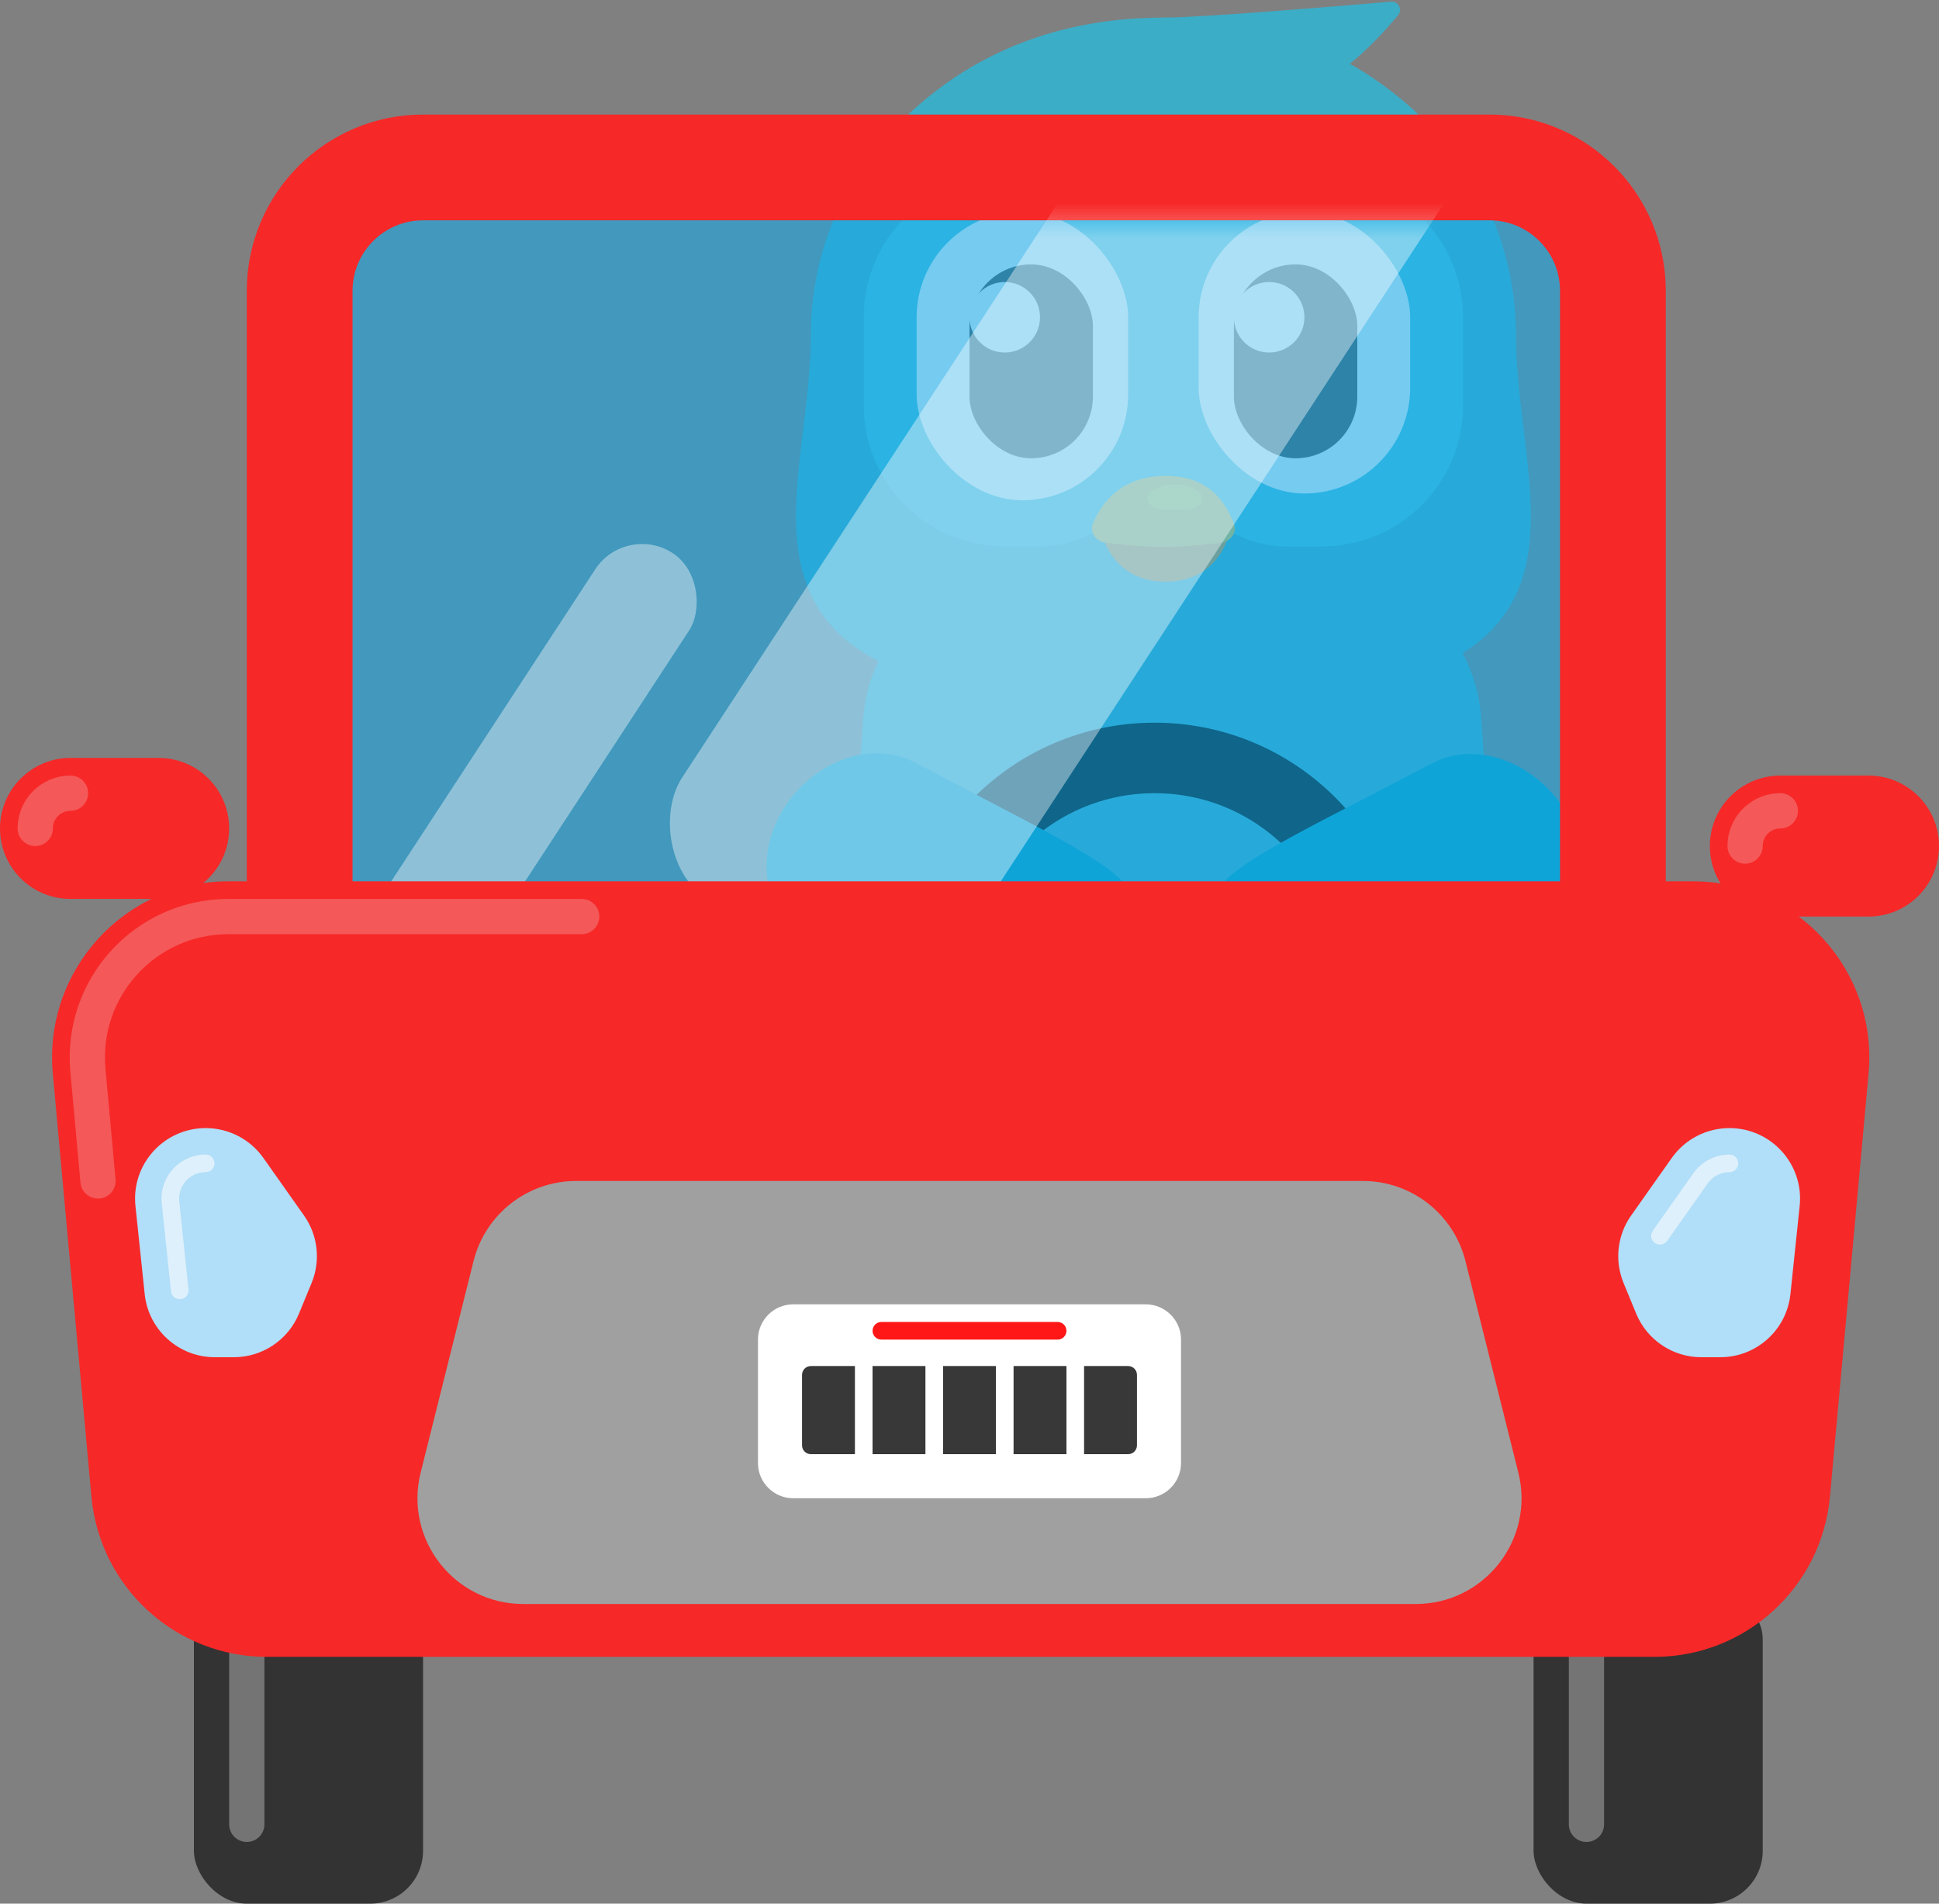 <svg width="110" height="108" viewBox="0 0 110 108" fill="none" xmlns="http://www.w3.org/2000/svg">
<rect x="0" y="0" width="110" height="108" fill="#808080" stroke="none"/>
<rect x="11" y="90" width="13" height="18" rx="3" fill="#333333"/>
<rect x="87" y="90" width="13" height="18" rx="3" fill="#333333"/>
<path d="M90 93V103.5" stroke="#747474" stroke-width="2" stroke-linecap="round"/>
<path d="M14 93V103.5" stroke="#747474" stroke-width="2" stroke-linecap="round"/>
<rect x="68" y="68" width="12" height="6" rx="3" fill="#E69435"/>
<rect x="54" y="68" width="12" height="6" rx="3" fill="#E69435"/>
<path d="M48.976 40.733C49.282 36.511 52.489 33.073 56.679 32.474L65.543 31.208C66.509 31.07 67.49 31.074 68.455 31.221L76.391 32.423C80.549 33.053 83.716 36.477 84.02 40.671L85.375 59.377C85.734 64.328 82.406 68.808 77.497 69.547C74.094 70.059 70.225 70.5 67 70.5C63.639 70.5 59.388 70.021 55.67 69.482C50.692 68.761 47.272 64.243 47.636 59.226L48.976 40.733Z" fill="#3CADC6"/>
<path d="M63.097 52H56.952C56.295 52 55.809 52.628 56.074 53.272C56.562 54.461 57.657 56.053 60.025 56.053C62.392 56.053 63.488 54.461 63.976 53.272C64.24 52.628 63.754 52 63.097 52Z" fill="#44C2DE"/>
<path d="M76.048 52H69.903C69.246 52 68.76 52.628 69.024 53.272C69.512 54.461 70.608 56.053 72.975 56.053C75.343 56.053 76.438 54.461 76.926 53.272C77.191 52.628 76.705 52 76.048 52Z" fill="#44C2DE"/>
<path d="M69.573 58.947H63.427C62.771 58.947 62.284 59.575 62.549 60.22C63.037 61.408 64.133 63 66.5 63C68.867 63 69.963 61.408 70.451 60.22C70.716 59.575 70.229 58.947 69.573 58.947Z" fill="#44C2DE"/>
<path d="M46 19C46 28.828 39.248 39.631 64 40H68C92.753 39.631 86 28.828 86 19C86 16.188 85.299 13.364 84 11C82.701 8.636 77.561 1 66 1C54.44 1 49.299 8.636 48 11C46.701 13.364 46 16.188 46 19Z" fill="#3CADC6"/>
<path d="M49 23V18C49 13.582 52.582 10 57 10H60.528C62.043 10 63.212 11.183 64.557 11.88C64.702 11.956 64.851 12 65 12H67C67.136 12 67.27 11.967 67.401 11.908C68.812 11.279 69.985 10 71.53 10H75C79.418 10 83 13.582 83 18V23C83 27.418 79.418 31 75 31H73.025C70.558 31 68.303 29.606 67.2 27.4C67.077 27.155 66.827 27 66.553 27H66H65.447C65.173 27 64.923 27.155 64.8 27.4C63.697 29.606 61.442 31 58.975 31H57C52.582 31 49 27.418 49 23Z" fill="#44C2DE"/>
<rect x="52" y="12" width="12" height="16.383" rx="6" fill="white"/>
<rect x="55" y="15" width="7" height="11" rx="3.5" fill="#4B4B4B"/>
<path d="M59 18C59 19.105 58.105 20 57 20C55.895 20 55 19.105 55 18C55 16.895 55.895 16 57 16C58.105 16 59 16.895 59 18Z" fill="white"/>
<rect x="68" y="12" width="12" height="16" rx="6" fill="white"/>
<rect x="70" y="15" width="7" height="11" rx="3.5" fill="#4B4B4B"/>
<path d="M74 18C74 19.105 73.105 20 72 20C70.895 20 70 19.105 70 18C70 16.895 70.895 16 72 16C73.105 16 74 16.895 74 18Z" fill="white"/>
<path d="M66.124 33C62.901 33 62.444 30 62.444 30H69.803C69.803 30 69.347 33 66.124 33Z" fill="#E69435"/>
<path d="M66.124 27C68.689 27 69.564 28.616 70 29.708C70.208 30.229 69.801 30.735 69.218 30.796L68.242 30.899C66.699 31.062 65.301 31.062 63.758 30.899L62.782 30.796C62.199 30.735 61.792 30.229 62 29.708C62.436 28.616 63.558 27 66.124 27Z" fill="#F5C443"/>
<path d="M67.367 28.882H65.931C65.289 28.882 64.826 28.292 65.322 27.904C65.611 27.677 66.034 27.5 66.649 27.5C67.265 27.5 67.688 27.677 67.977 27.904C68.472 28.292 68.009 28.882 67.367 28.882Z" fill="#F9DD4A"/>
<path d="M78.898 0.095C75.975 0.345 68.105 1 66 1L66 6C66 6 70.806 5.596 74 5C75.932 4.64 78.197 2.2 79.31 0.867C79.586 0.536 79.327 0.058 78.898 0.095Z" fill="#3CADC6"/>
<circle cx="65.5" cy="55.5" r="12.5" stroke="black" stroke-width="4"/>
<path d="M47.886 55.175C57.306 59.361 64.026 53.612 64.334 51.616C64.643 49.62 61.135 48.135 51.965 43.29C48.795 41.615 44.815 43.957 43.752 47.414C42.742 50.699 44.747 53.781 47.886 55.175Z" fill="#009EC2"/>
<path d="M85.382 55.287C75.929 59.441 69.137 53.626 68.816 51.618C68.495 49.611 72.016 48.138 81.212 43.32C84.391 41.654 88.408 44.03 89.496 47.51C90.531 50.817 88.531 53.903 85.382 55.287Z" fill="#009EC2"/>
<path d="M17 50V16.5C17 12.634 20.134 9.5 24 9.5H84.5C88.366 9.5 91.5 12.634 91.5 16.5V50V52C91.5 55.866 88.366 59 84.5 59H24C20.134 59 17 55.866 17 52V50Z" fill="#19A9E6" fill-opacity="0.6" stroke="#F72828" stroke-width="6"/>
<mask id="mask0_599_852" style="mask-type:alpha" maskUnits="userSpaceOnUse" x="20" y="12" width="69" height="44">
<path fill-rule="evenodd" clip-rule="evenodd" d="M20 16.5V52C20 54.209 21.791 56 24 56H84.5C86.709 56 88.5 54.209 88.5 52V16.5C88.5 14.291 86.709 12.5 84.5 12.5H24C21.791 12.5 20 14.291 20 16.5Z" fill="#F72828"/>
</mask>
<g mask="url(#mask0_599_852)">
<rect x="71.462" y="-6" width="18.351" height="64.882" rx="5" transform="rotate(33.176 71.462 -6)" fill="white" fill-opacity="0.4"/>
<rect x="35.504" y="29.643" width="6.357" height="64.882" rx="3.178" transform="rotate(33.176 35.504 29.643)" fill="white" fill-opacity="0.4"/>
</g>
<path d="M2.996 60.909L5.187 84.909C5.657 90.058 9.975 94 15.145 94H93.855C99.025 94 103.343 90.058 103.813 84.909L106.004 60.909C106.539 55.052 101.927 50 96.046 50H12.954C7.073 50 2.461 55.052 2.996 60.909Z" fill="#F72828"/>
<path d="M0 47C0 44.791 1.791 43 4 43H9C11.209 43 13 44.791 13 47C13 49.209 11.209 51 9 51H4C1.791 51 0 49.209 0 47Z" fill="#F72828"/>
<path d="M97 48C97 45.791 98.791 44 101 44H106C108.209 44 110 45.791 110 48C110 50.209 108.209 52 106 52H101C98.791 52 97 50.209 97 48Z" fill="#F72828"/>
<path fill-rule="evenodd" clip-rule="evenodd" d="M101 47C100.448 47 100 47.448 100 48C100 48.552 99.552 49 99 49C98.448 49 98 48.552 98 48C98 46.343 99.343 45 101 45C101.552 45 102 45.448 102 46C102 46.552 101.552 47 101 47Z" fill="#F45858"/>
<path fill-rule="evenodd" clip-rule="evenodd" d="M4 46C3.448 46 3 46.448 3 47C3 47.552 2.552 48 2 48C1.448 48 1 47.552 1 47C1 45.343 2.343 44 4 44C4.552 44 5 44.448 5 45C5 45.552 4.552 46 4 46Z" fill="#F45858"/>
<path fill-rule="evenodd" clip-rule="evenodd" d="M7.684 68.417L8.208 73.417C8.422 75.454 10.139 77 12.186 77H13.264C14.885 77 16.346 76.022 16.963 74.523L17.677 72.788C18.199 71.522 18.036 70.077 17.246 68.959L14.941 65.693C14.193 64.633 12.971 64 11.67 64C9.292 64 7.437 66.059 7.684 68.417Z" fill="#B1DEF8"/>
<path fill-rule="evenodd" clip-rule="evenodd" d="M102.096 68.417L101.572 73.417C101.358 75.454 99.641 77 97.594 77H96.518C94.897 77 93.436 76.022 92.819 74.523L92.105 72.788C91.584 71.522 91.746 70.077 92.535 68.959L94.84 65.694C95.589 64.632 96.81 64 98.111 64C100.488 64 102.343 66.059 102.096 68.417Z" fill="#B1DEF8"/>
<path fill-rule="evenodd" clip-rule="evenodd" d="M11.67 66.5C10.772 66.5 10.078 67.278 10.17 68.156L10.694 73.156C10.723 73.431 10.524 73.677 10.249 73.706C9.974 73.735 9.728 73.535 9.7 73.261L9.175 68.261C9.021 66.791 10.18 65.5 11.67 65.5C11.946 65.5 12.17 65.724 12.17 66C12.17 66.276 11.946 66.5 11.67 66.5Z" fill="#DDF0FB"/>
<path fill-rule="evenodd" clip-rule="evenodd" d="M98.611 66C98.611 65.724 98.388 65.5 98.111 65.5C97.297 65.5 96.533 65.896 96.066 66.558L93.761 69.824C93.602 70.049 93.656 70.361 93.881 70.521C94.107 70.68 94.419 70.626 94.578 70.4L96.883 67.135C97.162 66.739 97.621 66.5 98.111 66.5C98.388 66.5 98.611 66.276 98.611 66Z" fill="#DDF0FB"/>
<path fill-rule="evenodd" clip-rule="evenodd" d="M12.954 53C8.837 53 5.609 56.536 5.983 60.636L6.556 66.909C6.606 67.459 6.201 67.946 5.651 67.996C5.101 68.046 4.614 67.641 4.564 67.091L3.992 60.818C3.51 55.546 7.661 51 12.954 51H33C33.552 51 34 51.448 34 52C34 52.552 33.552 53 33 53H12.954Z" fill="#F45858"/>
<path d="M26.864 71.545C27.532 68.874 29.931 67 32.685 67H77.315C80.069 67 82.468 68.874 83.136 71.545L86.136 83.545C87.083 87.332 84.219 91 80.315 91H29.685C25.781 91 22.917 87.332 23.864 83.545L26.864 71.545Z" fill="#A0A0A0"/>
<path d="M43 76C43 74.895 43.895 74 45 74H65C66.105 74 67 74.895 67 76V83C67 84.105 66.105 85 65 85H45C43.895 85 43 84.105 43 83V76Z" fill="white"/>
<path fill-rule="evenodd" clip-rule="evenodd" d="M49.5 75.5C49.5 75.224 49.724 75 50 75H60C60.276 75 60.5 75.224 60.5 75.5C60.5 75.776 60.276 76 60 76H50C49.724 76 49.5 75.776 49.5 75.5Z" fill="#FF1717"/>
<path d="M45 78C45 77.448 45.448 77 46 77H49H53H57H61H64C64.552 77 65 77.448 65 78V82C65 82.552 64.552 83 64 83H61H57H53H49H46C45.448 83 45 82.552 45 82V78Z" fill="#383838"/>
<path fill-rule="evenodd" clip-rule="evenodd" d="M46 77.5C45.724 77.5 45.5 77.724 45.5 78V82C45.5 82.276 45.724 82.5 46 82.5H48.5V77.5H46ZM49.5 77.5V82.5H52.5V77.5H49.5ZM53.5 77.5V82.5H56.5V77.5H53.5ZM57.5 77.5V82.5H60.5V77.5H57.5ZM61.5 77.5V82.5H64C64.276 82.5 64.5 82.276 64.5 82V78C64.5 77.724 64.276 77.5 64 77.5H61.5ZM44.5 78C44.5 77.172 45.172 76.5 46 76.5H64C64.828 76.5 65.5 77.172 65.5 78V82C65.5 82.828 64.828 83.5 64 83.5H46C45.172 83.5 44.5 82.828 44.5 82V78Z" fill="white"/>
</svg>
